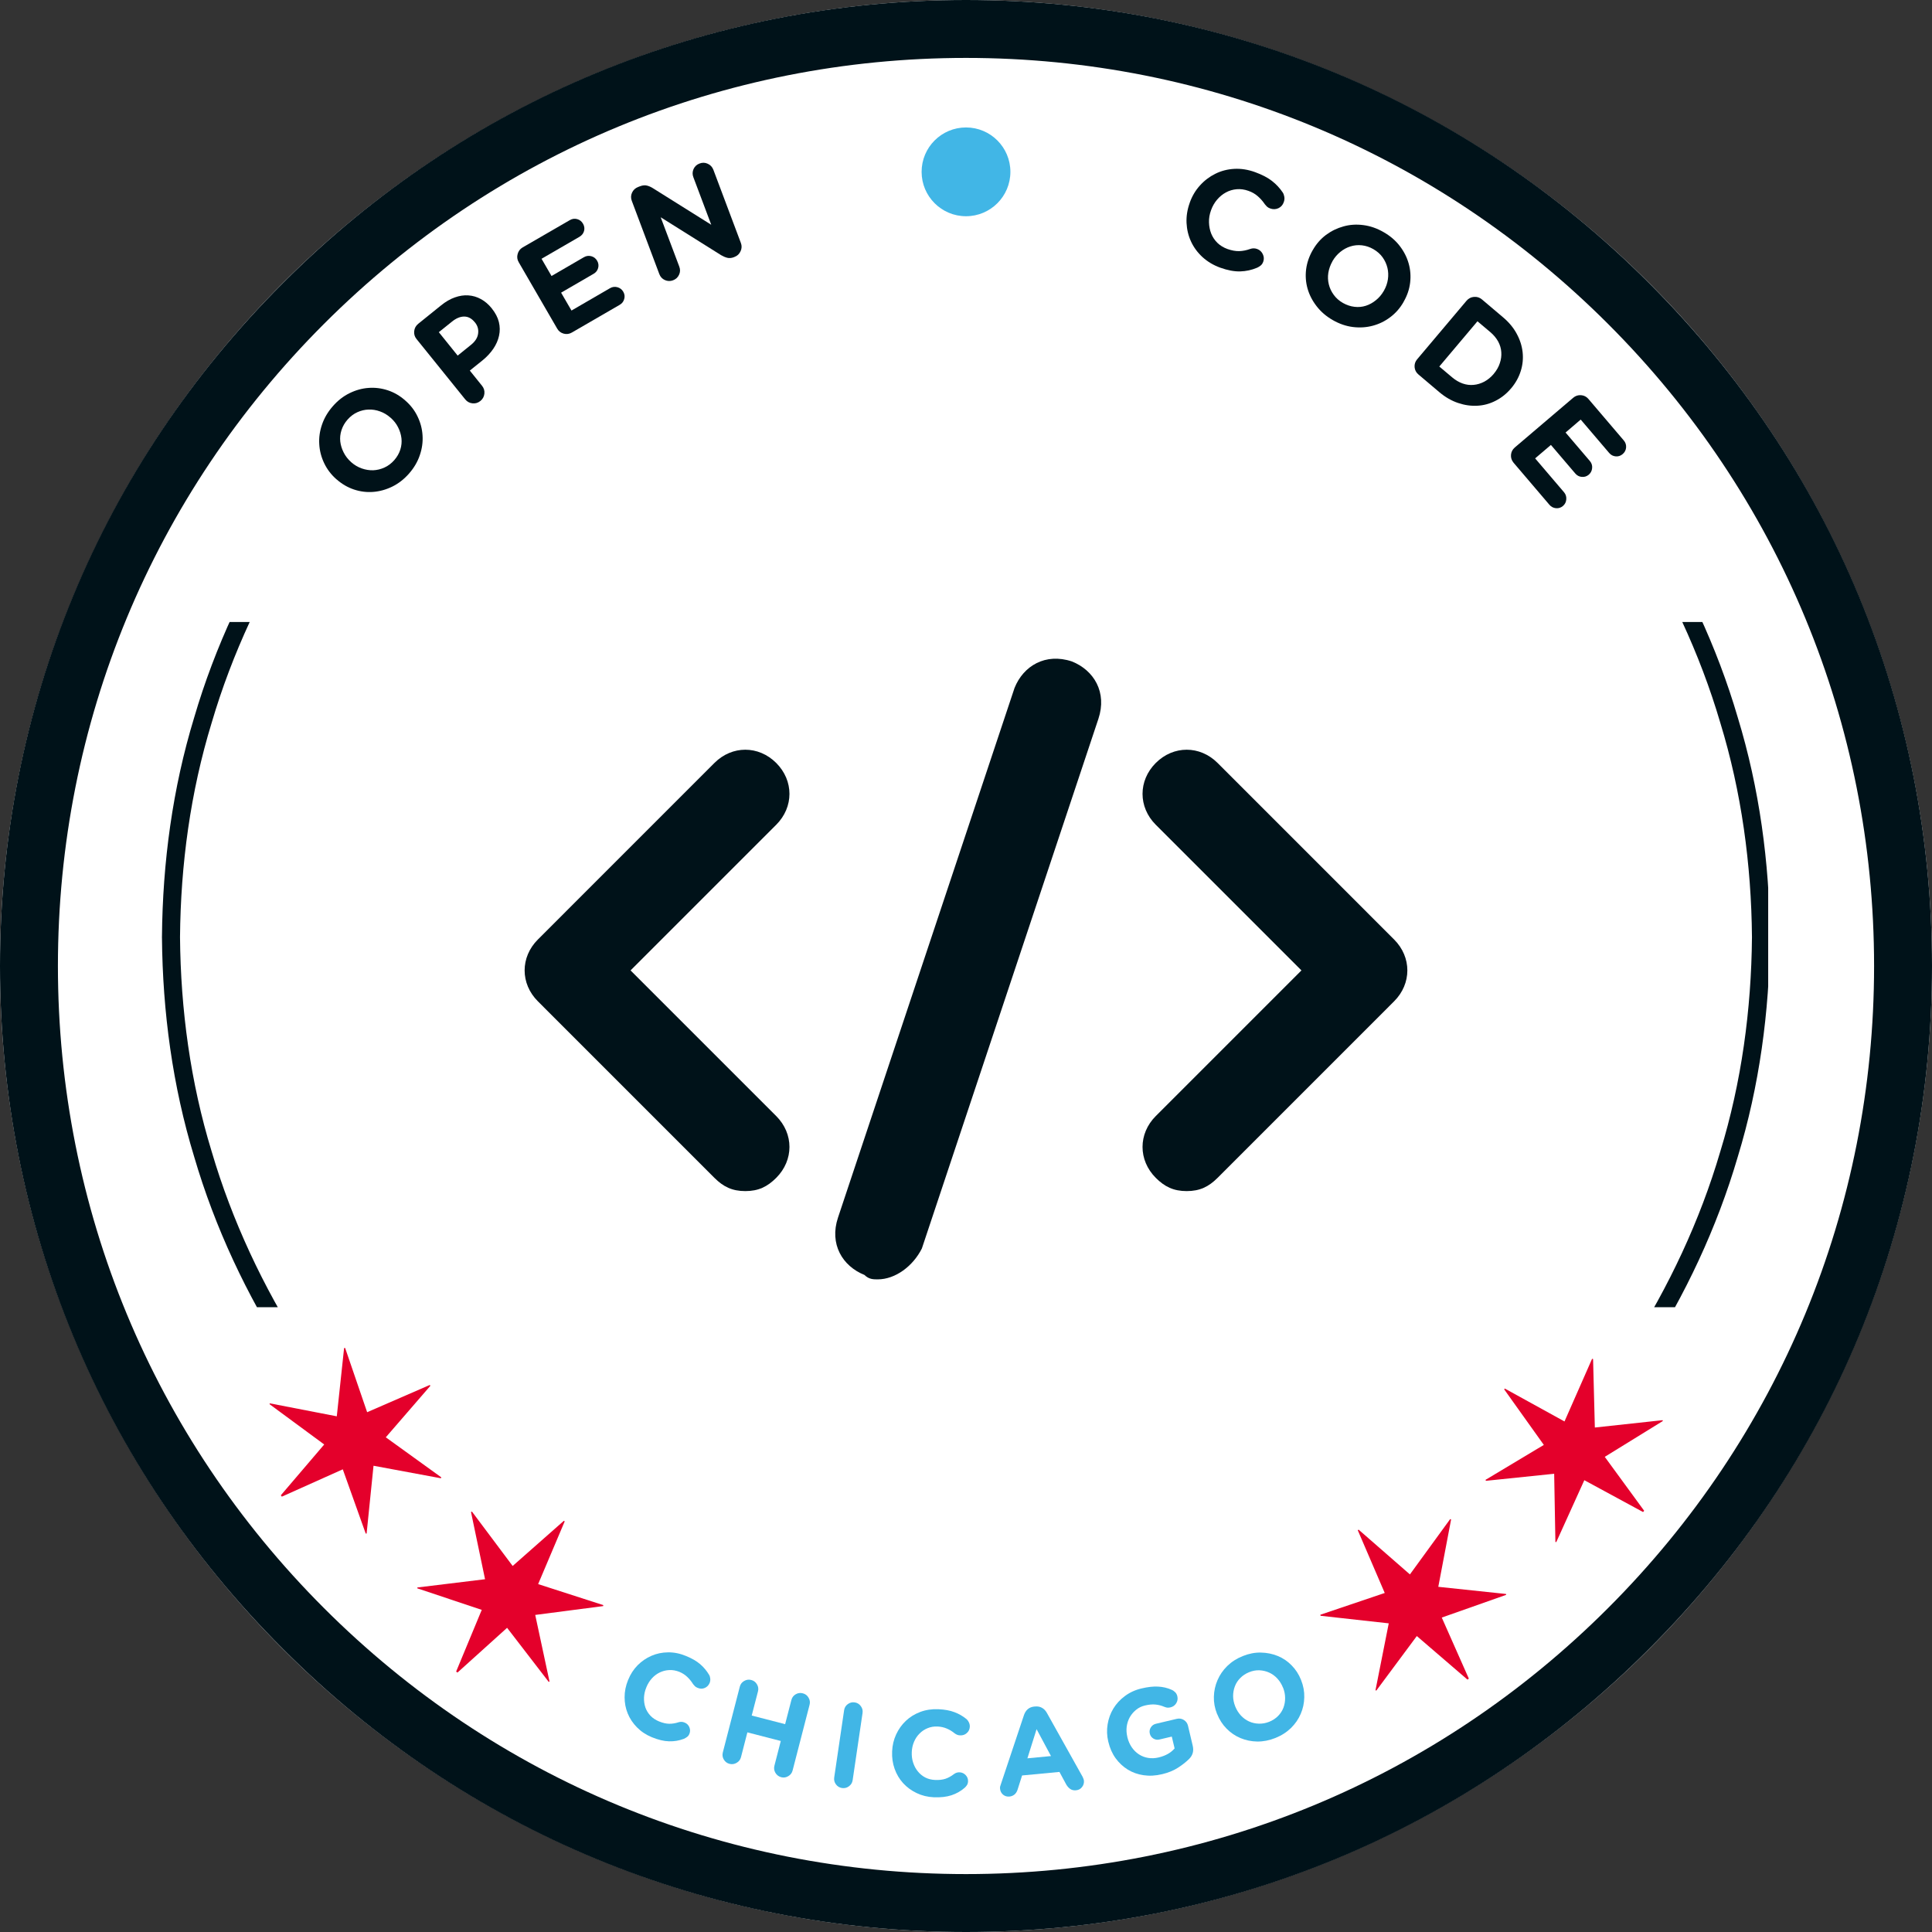 <svg xmlns="http://www.w3.org/2000/svg" xmlns:xlink="http://www.w3.org/1999/xlink" width="500" zoomAndPan="magnify" viewBox="0 0 375 375" height="500" preserveAspectRatio="xMidYMid meet" version="1.0"><rect x="0" y="0" width="375" height="375" fill="#333333" stroke="none"/><defs><g/><clipPath id="face759d94"><path d="M 187.5 0 C 83.945 0 0 83.945 0 187.5 C 0 291.055 83.945 375 187.5 375 C 291.055 375 375 291.055 375 187.5 C 375 83.945 291.055 0 187.5 0 Z M 187.5 0 " clip-rule="nonzero"/></clipPath><clipPath id="1d9dc3d4ff"><path d="M 187.5 375 C 137.441 375 90.305 355.516 54.93 320.07 C 19.484 284.695 0 237.559 0 187.5 C 0 137.441 19.484 90.305 54.93 54.93 C 90.305 19.484 137.441 0 187.5 0 C 237.559 0 284.695 19.484 320.07 54.93 C 355.516 90.379 375 137.441 375 187.5 C 375 237.559 355.516 284.695 320.07 320.07 C 284.695 355.516 237.559 375 187.5 375 Z M 187.5 11.242 C 140.438 11.242 96.148 29.602 62.875 62.875 C 29.602 96.148 11.242 140.438 11.242 187.5 C 11.242 234.562 29.602 278.852 62.875 312.125 C 96.148 345.398 140.438 363.758 187.5 363.758 C 234.562 363.758 278.852 345.398 312.125 312.125 C 345.398 278.852 363.758 234.562 363.758 187.5 C 363.758 140.438 345.398 96.148 312.125 62.875 C 278.852 29.602 234.562 11.242 187.5 11.242 Z M 187.5 11.242 " clip-rule="nonzero"/></clipPath><clipPath id="a8202255b5"><path d="M 178.883 24.738 L 196.117 24.738 L 196.117 41.969 L 178.883 41.969 Z M 178.883 24.738 " clip-rule="nonzero"/></clipPath><clipPath id="d59bc34277"><path d="M 187.5 24.738 C 182.742 24.738 178.883 28.598 178.883 33.355 C 178.883 38.113 182.742 41.969 187.5 41.969 C 192.258 41.969 196.117 38.113 196.117 33.355 C 196.117 28.598 192.258 24.738 187.5 24.738 Z M 187.5 24.738 " clip-rule="nonzero"/></clipPath><clipPath id="477522f9db"><path d="M 31.434 120.734 L 343.203 120.734 L 343.203 253.727 L 31.434 253.727 Z M 31.434 120.734 " clip-rule="nonzero"/></clipPath><clipPath id="4b16236420"><path d="M 221 145 L 273.934 145 L 273.934 232 L 221 232 Z M 221 145 " clip-rule="nonzero"/></clipPath><clipPath id="ad0e5d3dbc"><path d="M 162 127 L 214 127 L 214 248.766 L 162 248.766 Z M 162 127 " clip-rule="nonzero"/></clipPath><clipPath id="f11011d16a"><path d="M 52 261 L 86 261 L 86 298 L 52 298 Z M 52 261 " clip-rule="nonzero"/></clipPath><clipPath id="692d45ba69"><path d="M 74.07 256.246 L 92.93 281.617 L 64.062 303.082 L 45.199 277.711 Z M 74.07 256.246 " clip-rule="nonzero"/></clipPath><clipPath id="4a3e412e4f"><path d="M 74.07 256.246 L 92.93 281.617 L 64.062 303.082 L 45.199 277.711 Z M 74.07 256.246 " clip-rule="nonzero"/></clipPath><clipPath id="390e1c2716"><path d="M 81 293 L 118 293 L 118 327 L 81 327 Z M 81 293 " clip-rule="nonzero"/></clipPath><clipPath id="13a75de305"><path d="M 96.684 286.094 L 122.438 304.426 L 101.578 333.734 L 75.82 315.402 Z M 96.684 286.094 " clip-rule="nonzero"/></clipPath><clipPath id="07a6c231a9"><path d="M 96.684 286.094 L 122.438 304.426 L 101.578 333.734 L 75.82 315.402 Z M 96.684 286.094 " clip-rule="nonzero"/></clipPath><clipPath id="a542b90ac2"><path d="M 256 294 L 293 294 L 293 329 L 256 329 Z M 256 294 " clip-rule="nonzero"/></clipPath><clipPath id="0362079418"><path d="M 250.926 306.316 L 276.371 287.559 L 297.719 316.512 L 272.277 335.273 Z M 250.926 306.316 " clip-rule="nonzero"/></clipPath><clipPath id="54e6602cf5"><path d="M 250.926 306.316 L 276.371 287.559 L 297.719 316.512 L 272.277 335.273 Z M 250.926 306.316 " clip-rule="nonzero"/></clipPath><clipPath id="d4b6ae3036"><path d="M 288 263 L 323 263 L 323 300 L 288 300 Z M 288 263 " clip-rule="nonzero"/></clipPath><clipPath id="adf7b2f793"><path d="M 281.602 281.434 L 302.488 257.699 L 329.492 281.469 L 308.605 305.199 Z M 281.602 281.434 " clip-rule="nonzero"/></clipPath><clipPath id="3de95875b3"><path d="M 281.602 281.434 L 302.488 257.699 L 329.492 281.469 L 308.605 305.199 Z M 281.602 281.434 " clip-rule="nonzero"/></clipPath></defs><g clip-path="url(#face759d94)"><rect x="-37.5" width="450" fill="#ffffff" y="-37.5" height="450" fill-opacity="1"/></g><g clip-path="url(#1d9dc3d4ff)"><rect x="-37.5" width="450" fill="#001219" y="-37.5" height="450" fill-opacity="1"/></g><g fill="#001219" fill-opacity="1"><g transform="translate(71.5, 100.387)"><g><path d="M -6.906 -21.531 C -5.938 -22.645 -4.848 -23.492 -3.641 -24.078 C -2.43 -24.672 -1.203 -25.008 0.047 -25.094 C 1.305 -25.188 2.551 -25.031 3.781 -24.625 C 5.008 -24.219 6.133 -23.562 7.156 -22.656 L 7.188 -22.625 C 8.219 -21.727 9.008 -20.691 9.562 -19.516 C 10.125 -18.348 10.441 -17.129 10.516 -15.859 C 10.598 -14.586 10.422 -13.312 9.984 -12.031 C 9.555 -10.758 8.859 -9.57 7.891 -8.469 C 6.922 -7.363 5.828 -6.516 4.609 -5.922 C 3.398 -5.336 2.164 -5 0.906 -4.906 C -0.344 -4.812 -1.578 -4.969 -2.797 -5.375 C -4.016 -5.781 -5.141 -6.438 -6.172 -7.344 L -6.219 -7.375 C -7.238 -8.281 -8.023 -9.316 -8.578 -10.484 C -9.141 -11.66 -9.457 -12.883 -9.531 -14.156 C -9.613 -15.426 -9.438 -16.695 -9 -17.969 C -8.57 -19.238 -7.875 -20.426 -6.906 -21.531 Z M 5.016 -11.062 C 5.578 -11.707 5.973 -12.395 6.203 -13.125 C 6.43 -13.852 6.504 -14.582 6.422 -15.312 C 6.336 -16.051 6.117 -16.766 5.766 -17.453 C 5.422 -18.141 4.941 -18.754 4.328 -19.297 L 4.281 -19.328 C 3.676 -19.867 3.004 -20.27 2.266 -20.531 C 1.523 -20.801 0.781 -20.922 0.031 -20.891 C -0.719 -20.867 -1.441 -20.695 -2.141 -20.375 C -2.836 -20.062 -3.469 -19.586 -4.031 -18.953 C -4.582 -18.328 -4.977 -17.641 -5.219 -16.891 C -5.457 -16.148 -5.535 -15.414 -5.453 -14.688 C -5.367 -13.957 -5.148 -13.25 -4.797 -12.562 C -4.453 -11.875 -3.973 -11.254 -3.359 -10.703 L -3.328 -10.672 C -2.711 -10.129 -2.035 -9.727 -1.297 -9.469 C -0.555 -9.207 0.188 -9.086 0.938 -9.109 C 1.688 -9.141 2.414 -9.316 3.125 -9.641 C 3.832 -9.961 4.461 -10.438 5.016 -11.062 Z M 5.016 -11.062 "/></g></g></g><g fill="#001219" fill-opacity="1"><g transform="translate(89.738, 80.46)"><g><path d="M -8.891 -14.656 C -9.254 -15.102 -9.406 -15.613 -9.344 -16.188 C -9.281 -16.758 -9.02 -17.234 -8.562 -17.609 L -4.125 -21.188 C -3.238 -21.906 -2.348 -22.422 -1.453 -22.734 C -0.555 -23.055 0.316 -23.188 1.172 -23.125 C 2.023 -23.07 2.836 -22.832 3.609 -22.406 C 4.379 -21.988 5.07 -21.398 5.688 -20.641 L 5.719 -20.594 C 6.414 -19.727 6.875 -18.848 7.094 -17.953 C 7.312 -17.055 7.32 -16.172 7.125 -15.297 C 6.938 -14.422 6.566 -13.578 6.016 -12.766 C 5.461 -11.953 4.77 -11.207 3.938 -10.531 L 1.453 -8.531 L 3.828 -5.578 C 4.191 -5.129 4.344 -4.617 4.281 -4.047 C 4.219 -3.473 3.961 -3.004 3.516 -2.641 C 3.055 -2.266 2.539 -2.109 1.969 -2.172 C 1.395 -2.234 0.926 -2.488 0.562 -2.938 Z M -0.906 -11.438 L 1.688 -13.531 C 2.5 -14.188 2.957 -14.91 3.062 -15.703 C 3.176 -16.504 2.977 -17.223 2.469 -17.859 L 2.422 -17.906 C 1.828 -18.645 1.141 -19.016 0.359 -19.016 C -0.422 -19.016 -1.219 -18.68 -2.031 -18.016 L -4.562 -15.984 Z M -0.906 -11.438 "/></g></g></g><g fill="#001219" fill-opacity="1"><g transform="translate(107.207, 66.745)"><g><path d="M 0.938 -2.969 L -6.531 -15.859 C -6.82 -16.359 -6.891 -16.883 -6.734 -17.438 C -6.586 -18 -6.266 -18.426 -5.766 -18.719 L 3.391 -24.016 C 3.848 -24.285 4.32 -24.352 4.812 -24.219 C 5.312 -24.082 5.691 -23.785 5.953 -23.328 C 6.223 -22.867 6.289 -22.395 6.156 -21.906 C 6.02 -21.426 5.723 -21.051 5.266 -20.781 L -2.094 -16.516 L -0.156 -13.172 L 6.141 -16.828 C 6.598 -17.086 7.07 -17.148 7.562 -17.016 C 8.062 -16.879 8.441 -16.582 8.703 -16.125 C 8.961 -15.676 9.023 -15.207 8.891 -14.719 C 8.754 -14.227 8.457 -13.852 8 -13.594 L 1.703 -9.938 L 3.719 -6.469 L 11.203 -10.812 C 11.648 -11.07 12.125 -11.133 12.625 -11 C 13.125 -10.863 13.504 -10.57 13.766 -10.125 C 14.035 -9.664 14.098 -9.191 13.953 -8.703 C 13.816 -8.211 13.523 -7.836 13.078 -7.578 L 3.797 -2.203 C 3.297 -1.91 2.766 -1.836 2.203 -1.984 C 1.641 -2.141 1.219 -2.469 0.938 -2.969 Z M 0.938 -2.969 "/></g></g></g><g fill="#001219" fill-opacity="1"><g transform="translate(126.491, 55.798)"><g><path d="M 1.484 -2.594 L -3.859 -16.812 C -4.066 -17.352 -4.051 -17.883 -3.812 -18.406 C -3.57 -18.926 -3.18 -19.289 -2.641 -19.5 L -2.234 -19.656 C -1.754 -19.832 -1.32 -19.875 -0.938 -19.781 C -0.551 -19.688 -0.164 -19.52 0.219 -19.281 L 11.562 -12.172 L 8.094 -21.391 C 7.883 -21.93 7.895 -22.461 8.125 -22.984 C 8.363 -23.504 8.754 -23.863 9.297 -24.062 C 9.836 -24.27 10.363 -24.254 10.875 -24.016 C 11.395 -23.785 11.758 -23.398 11.969 -22.859 L 17.312 -8.641 C 17.52 -8.098 17.5 -7.562 17.25 -7.031 C 17.008 -6.5 16.625 -6.133 16.094 -5.938 L 15.953 -5.875 C 15.473 -5.695 15.039 -5.66 14.656 -5.766 C 14.27 -5.867 13.879 -6.035 13.484 -6.266 L 1.75 -13.625 L 5.359 -4.047 C 5.566 -3.504 5.551 -2.977 5.312 -2.469 C 5.082 -1.957 4.691 -1.598 4.141 -1.391 C 3.598 -1.191 3.07 -1.207 2.562 -1.438 C 2.051 -1.664 1.691 -2.051 1.484 -2.594 Z M 1.484 -2.594 "/></g></g></g><g fill="#001219" fill-opacity="1"><g transform="translate(150.799, 47.42)"><g/></g></g><g fill="#001219" fill-opacity="1"><g transform="translate(163.298, 44.737)"><g/></g></g><g fill="#001219" fill-opacity="1"><g transform="translate(175.985, 43.172)"><g/></g></g><g fill="#001219" fill-opacity="1"><g transform="translate(188.761, 42.738)"><g/></g></g><g fill="#001219" fill-opacity="1"><g transform="translate(201.525, 43.44)"><g/></g></g><g fill="#001219" fill-opacity="1"><g transform="translate(214.177, 45.27)"><g/></g></g><g fill="#001219" fill-opacity="1"><g transform="translate(226.353, 47.837)"><g><path d="M 17.266 -14.422 C 18.617 -13.93 19.707 -13.363 20.531 -12.719 C 21.363 -12.07 22.066 -11.316 22.641 -10.453 C 22.785 -10.223 22.883 -9.941 22.938 -9.609 C 22.988 -9.285 22.953 -8.953 22.828 -8.609 C 22.641 -8.055 22.289 -7.66 21.781 -7.422 C 21.27 -7.191 20.738 -7.176 20.188 -7.375 C 19.926 -7.469 19.711 -7.594 19.547 -7.75 C 19.391 -7.914 19.258 -8.062 19.156 -8.188 C 18.75 -8.789 18.289 -9.312 17.781 -9.75 C 17.281 -10.195 16.672 -10.547 15.953 -10.797 C 15.203 -11.066 14.445 -11.172 13.688 -11.109 C 12.938 -11.047 12.238 -10.836 11.594 -10.484 C 10.957 -10.141 10.391 -9.676 9.891 -9.094 C 9.391 -8.508 9 -7.832 8.719 -7.062 L 8.703 -7.016 C 8.422 -6.242 8.289 -5.469 8.312 -4.688 C 8.332 -3.914 8.473 -3.191 8.734 -2.516 C 9.004 -1.836 9.406 -1.234 9.938 -0.703 C 10.477 -0.18 11.133 0.219 11.906 0.5 C 12.738 0.789 13.5 0.926 14.188 0.906 C 14.883 0.883 15.594 0.742 16.312 0.484 C 16.758 0.328 17.203 0.328 17.641 0.484 C 18.141 0.66 18.508 0.992 18.75 1.484 C 18.988 1.973 19.02 2.461 18.844 2.953 C 18.727 3.273 18.566 3.52 18.359 3.688 C 18.148 3.863 17.914 4.008 17.656 4.125 C 16.613 4.57 15.516 4.812 14.359 4.844 C 13.211 4.875 11.914 4.629 10.469 4.109 C 9.156 3.629 8.016 2.945 7.047 2.062 C 6.086 1.176 5.348 0.172 4.828 -0.953 C 4.305 -2.078 4.016 -3.285 3.953 -4.578 C 3.898 -5.867 4.102 -7.156 4.562 -8.438 L 4.578 -8.5 C 5.035 -9.781 5.695 -10.895 6.562 -11.844 C 7.426 -12.801 8.422 -13.555 9.547 -14.109 C 10.672 -14.672 11.895 -14.988 13.219 -15.062 C 14.539 -15.133 15.891 -14.922 17.266 -14.422 Z M 17.266 -14.422 "/></g></g></g><g fill="#001219" fill-opacity="1"><g transform="translate(248.812, 56.098)"><g><path d="M 19.734 -11.047 C 21.016 -10.316 22.062 -9.422 22.875 -8.359 C 23.688 -7.305 24.266 -6.172 24.609 -4.953 C 24.953 -3.742 25.047 -2.492 24.891 -1.203 C 24.734 0.078 24.312 1.305 23.625 2.484 L 23.609 2.531 C 22.93 3.719 22.07 4.695 21.031 5.469 C 20 6.25 18.867 6.801 17.641 7.125 C 16.41 7.457 15.125 7.539 13.781 7.375 C 12.445 7.207 11.145 6.758 9.875 6.031 C 8.602 5.301 7.555 4.398 6.734 3.328 C 5.91 2.266 5.328 1.129 4.984 -0.078 C 4.641 -1.285 4.547 -2.531 4.703 -3.812 C 4.867 -5.094 5.289 -6.328 5.969 -7.516 L 6 -7.562 C 6.676 -8.75 7.531 -9.727 8.562 -10.5 C 9.602 -11.27 10.738 -11.82 11.969 -12.156 C 13.195 -12.5 14.477 -12.582 15.812 -12.406 C 17.145 -12.238 18.453 -11.785 19.734 -11.047 Z M 11.844 2.703 C 12.582 3.117 13.332 3.367 14.094 3.453 C 14.852 3.547 15.586 3.477 16.297 3.25 C 17.004 3.02 17.656 2.66 18.25 2.172 C 18.852 1.691 19.359 1.098 19.766 0.391 L 19.797 0.344 C 20.203 -0.363 20.461 -1.102 20.578 -1.875 C 20.691 -2.645 20.66 -3.395 20.484 -4.125 C 20.305 -4.852 19.992 -5.531 19.547 -6.156 C 19.098 -6.781 18.504 -7.305 17.766 -7.734 C 17.047 -8.148 16.297 -8.398 15.516 -8.484 C 14.742 -8.566 14.004 -8.492 13.297 -8.266 C 12.598 -8.047 11.945 -7.691 11.344 -7.203 C 10.75 -6.723 10.242 -6.129 9.828 -5.422 L 9.812 -5.375 C 9.406 -4.656 9.141 -3.91 9.016 -3.141 C 8.898 -2.379 8.93 -1.633 9.109 -0.906 C 9.285 -0.176 9.602 0.5 10.062 1.125 C 10.52 1.758 11.113 2.285 11.844 2.703 Z M 11.844 2.703 "/></g></g></g><g fill="#001219" fill-opacity="1"><g transform="translate(271.962, 69.86)"><g><path d="M 12.703 -11.5 C 13.078 -11.938 13.551 -12.18 14.125 -12.234 C 14.707 -12.285 15.223 -12.125 15.672 -11.75 L 19.75 -8.297 C 20.906 -7.328 21.797 -6.258 22.422 -5.094 C 23.055 -3.938 23.441 -2.738 23.578 -1.5 C 23.711 -0.258 23.594 0.953 23.219 2.141 C 22.852 3.336 22.238 4.453 21.375 5.484 L 21.344 5.516 C 20.477 6.547 19.477 7.348 18.344 7.922 C 17.219 8.504 16.035 8.828 14.797 8.891 C 13.566 8.961 12.32 8.785 11.062 8.359 C 9.801 7.941 8.594 7.25 7.438 6.281 L 3.359 2.828 C 2.91 2.453 2.66 1.977 2.609 1.406 C 2.566 0.832 2.727 0.328 3.094 -0.109 Z M 9.891 3.375 C 10.547 3.926 11.227 4.328 11.938 4.578 C 12.656 4.828 13.367 4.914 14.078 4.844 C 14.785 4.781 15.473 4.57 16.141 4.219 C 16.805 3.863 17.41 3.367 17.953 2.734 L 17.984 2.688 C 18.535 2.031 18.926 1.344 19.156 0.625 C 19.395 -0.082 19.488 -0.789 19.438 -1.5 C 19.395 -2.219 19.191 -2.91 18.828 -3.578 C 18.461 -4.242 17.953 -4.852 17.297 -5.406 L 14.812 -7.5 L 7.406 1.281 Z M 9.891 3.375 "/></g></g></g><g fill="#001219" fill-opacity="1"><g transform="translate(290.938, 86.47)"><g><path d="M 3.078 0.391 L 14.422 -9.266 C 14.859 -9.641 15.363 -9.805 15.938 -9.766 C 16.52 -9.723 17 -9.477 17.375 -9.031 L 24.234 -0.984 C 24.578 -0.578 24.727 -0.117 24.688 0.391 C 24.645 0.898 24.422 1.328 24.016 1.672 C 23.609 2.016 23.156 2.16 22.656 2.109 C 22.156 2.066 21.734 1.844 21.391 1.438 L 15.875 -5.031 L 12.938 -2.516 L 17.656 3.016 C 18 3.422 18.145 3.879 18.094 4.391 C 18.051 4.898 17.832 5.328 17.438 5.672 C 17.031 6.004 16.578 6.145 16.078 6.094 C 15.578 6.051 15.156 5.828 14.812 5.422 L 10.094 -0.109 L 7.031 2.5 L 12.641 9.078 C 12.973 9.473 13.117 9.926 13.078 10.438 C 13.047 10.957 12.832 11.391 12.438 11.734 C 12.031 12.078 11.57 12.223 11.062 12.172 C 10.551 12.117 10.129 11.895 9.797 11.5 L 2.844 3.344 C 2.469 2.895 2.301 2.383 2.344 1.812 C 2.395 1.238 2.641 0.766 3.078 0.391 Z M 3.078 0.391 "/></g></g></g><g clip-path="url(#a8202255b5)"><g clip-path="url(#d59bc34277)"><path fill="#41b6e6" d="M 178.883 24.738 L 196.117 24.738 L 196.117 41.969 L 178.883 41.969 Z M 178.883 24.738 " fill-opacity="1" fill-rule="nonzero"/></g></g><g clip-path="url(#477522f9db)"><path fill="#001219" d="M 333.906 223.512 C 329.949 236.984 323.906 249.762 316.41 261.535 C 310.219 271.113 303.184 280.117 295.273 288.309 C 294.25 289.426 293.109 290.426 292.023 291.484 C 290.918 292.52 289.844 293.594 288.719 294.602 L 283.574 299.078 L 281.797 300.488 L 278.246 303.328 C 277.043 304.246 275.801 305.117 274.582 306.016 C 272.176 307.859 269.613 309.48 267.105 311.188 C 266.742 311.43 266.363 311.684 265.969 311.949 C 265.559 312.195 265.133 312.453 264.691 312.719 C 263.805 313.246 262.852 313.816 261.84 314.422 C 259.836 315.684 257.465 316.867 254.906 318.227 C 254.262 318.559 253.617 318.922 252.934 319.246 C 252.25 319.566 251.555 319.891 250.84 320.219 C 249.418 320.879 247.945 321.559 246.422 322.262 C 243.305 323.48 240.055 324.945 236.508 326.082 C 222.504 331.156 205.031 334.297 187.496 334.367 C 169.965 334.297 152.488 331.156 138.488 326.082 C 134.941 324.945 131.691 323.48 128.57 322.262 C 127.051 321.559 125.578 320.879 124.156 320.219 C 123.441 319.891 122.746 319.566 122.059 319.25 C 121.379 318.922 120.734 318.559 120.09 318.227 C 117.531 316.867 115.16 315.684 113.156 314.426 C 112.145 313.816 111.191 313.246 110.305 312.719 C 109.863 312.453 109.438 312.199 109.027 311.949 C 108.633 311.688 108.254 311.43 107.891 311.188 C 98.367 304.945 89.414 297.855 81.281 289.887 C 72.699 281.316 65.199 271.719 58.586 261.535 C 51.086 249.766 45.047 236.984 41.086 223.512 C 36.969 210.082 35.062 195.992 34.941 181.898 C 35.062 167.805 36.969 153.715 41.086 140.285 C 45.047 126.812 51.086 114.031 58.586 102.262 C 64.773 92.68 71.812 83.676 79.723 75.488 C 80.746 74.371 81.887 73.367 82.973 72.312 C 84.078 71.273 85.148 70.203 86.277 69.191 L 89.707 66.211 L 91.418 64.719 L 93.199 63.305 L 96.75 60.469 C 97.953 59.551 99.191 58.68 100.41 57.777 C 102.82 55.938 105.383 54.316 107.891 52.609 C 108.25 52.367 108.633 52.113 109.027 51.844 C 109.438 51.598 109.859 51.344 110.305 51.078 C 111.188 50.547 112.141 49.977 113.156 49.375 C 115.16 48.113 117.531 46.93 120.09 45.566 C 120.734 45.234 121.379 44.875 122.059 44.547 C 122.746 44.23 123.441 43.906 124.152 43.574 C 125.578 42.918 127.051 42.238 128.57 41.535 C 131.691 40.316 134.941 38.852 138.488 37.715 C 152.488 32.641 169.961 29.5 187.496 29.426 C 205.031 29.5 222.504 32.641 236.504 37.715 C 240.055 38.852 243.305 40.316 246.422 41.535 C 247.945 42.238 249.418 42.918 250.84 43.574 C 251.551 43.906 252.25 44.23 252.934 44.547 C 253.613 44.871 254.258 45.234 254.902 45.566 C 257.461 46.926 259.836 48.113 261.836 49.371 C 262.852 49.977 263.805 50.547 264.688 51.078 C 265.133 51.344 265.559 51.598 265.965 51.844 C 266.363 52.109 266.742 52.367 267.102 52.609 C 276.629 58.852 285.578 65.941 293.715 73.906 C 302.293 82.477 309.793 92.078 316.41 102.258 C 323.906 114.031 329.949 126.812 333.906 140.285 C 338.027 153.715 339.934 167.805 340.055 181.898 C 339.934 195.992 338.027 210.082 333.906 223.512 Z M 343.562 181.793 L 343.559 181.781 C 343.43 167.391 341.496 152.992 337.301 139.266 C 333.27 125.492 327.094 112.422 319.398 100.414 L 315.695 94.852 C 315.695 94.852 314.625 93.355 313.023 91.113 C 311.477 88.82 309.113 86 306.855 83.098 C 304.422 80.344 302.09 77.496 300.129 75.559 C 298.223 73.566 296.949 72.242 296.949 72.242 C 296.949 72.242 296.629 71.914 296.051 71.355 C 295.473 70.801 294.648 70 293.656 69.043 C 291.723 67.074 288.918 64.703 286.164 62.266 C 284.75 61.094 283.297 59.969 281.957 58.891 C 281.281 58.352 280.629 57.836 280.012 57.344 C 279.371 56.883 278.766 56.445 278.207 56.043 C 275.973 54.43 274.48 53.355 274.48 53.355 C 274.48 53.355 274.156 53.09 273.633 52.75 C 273.113 52.402 272.418 51.938 271.727 51.473 C 270.34 50.547 268.953 49.617 268.953 49.617 C 268.582 49.367 268.195 49.105 267.793 48.832 C 267.375 48.578 266.941 48.316 266.488 48.043 C 265.582 47.5 264.609 46.914 263.574 46.293 C 261.523 45.004 259.102 43.785 256.484 42.391 C 255.824 42.047 255.164 41.676 254.469 41.344 C 253.766 41.016 253.055 40.684 252.328 40.344 C 250.871 39.668 249.363 38.973 247.805 38.25 C 244.617 36.996 241.289 35.5 237.66 34.332 C 223.332 29.129 205.438 25.902 187.496 25.832 C 169.555 25.902 151.664 29.129 137.336 34.332 C 133.707 35.5 130.379 36.996 127.188 38.25 C 125.629 38.973 124.125 39.668 122.668 40.344 C 121.941 40.684 121.227 41.016 120.527 41.344 C 119.828 41.676 119.168 42.047 118.512 42.391 C 115.891 43.785 113.469 45.004 111.422 46.293 C 110.383 46.914 109.41 47.5 108.504 48.043 C 108.055 48.316 107.617 48.582 107.203 48.832 C 106.797 49.109 106.41 49.367 106.039 49.617 C 106.039 49.617 104.652 50.547 103.266 51.473 C 102.574 51.938 101.883 52.402 101.363 52.75 C 100.836 53.09 100.512 53.355 100.512 53.355 C 100.512 53.355 99.023 54.43 96.789 56.043 C 96.227 56.445 95.621 56.883 94.984 57.344 C 94.363 57.836 93.715 58.352 93.039 58.891 C 91.695 59.969 90.242 61.094 88.832 62.266 C 86.078 64.703 83.273 67.074 81.34 69.043 C 80.348 70 79.523 70.801 78.945 71.355 C 78.363 71.914 78.043 72.242 78.043 72.242 C 78.043 72.242 76.773 73.566 74.867 75.559 C 72.906 77.496 70.57 80.344 68.141 83.098 C 65.883 86 63.516 88.824 61.973 91.113 C 60.367 93.355 59.297 94.852 59.297 94.852 L 55.598 100.414 C 47.898 112.422 41.723 125.492 37.691 139.266 C 33.5 152.996 31.562 167.395 31.438 181.781 L 31.434 181.793 L 31.434 182 L 31.438 182.016 C 31.562 196.402 33.5 210.805 37.691 224.531 C 41.723 238.305 47.898 251.375 55.598 263.383 L 59.297 268.941 C 59.297 268.941 60.367 270.441 61.973 272.684 C 63.516 274.973 65.883 277.797 68.141 280.699 C 70.57 283.453 72.906 286.297 74.867 288.238 C 76.773 290.227 78.043 291.555 78.043 291.555 C 78.043 291.555 78.363 291.883 78.945 292.438 C 79.523 292.996 80.348 293.797 81.34 294.754 C 83.273 296.723 86.078 299.094 88.832 301.527 C 90.242 302.703 91.695 303.828 93.039 304.906 C 93.715 305.441 94.363 305.961 94.984 306.453 C 95.621 306.914 96.227 307.352 96.789 307.754 C 99.023 309.367 100.512 310.441 100.512 310.441 C 100.512 310.441 100.836 310.707 101.363 311.043 C 101.883 311.395 102.574 311.855 103.266 312.32 C 104.652 313.25 106.039 314.176 106.039 314.176 C 106.41 314.426 106.797 314.688 107.203 314.961 C 107.621 315.215 108.055 315.477 108.508 315.75 C 109.41 316.297 110.387 316.879 111.422 317.504 C 113.469 318.793 115.895 320.012 118.512 321.406 C 119.172 321.75 119.832 322.121 120.527 322.453 C 121.227 322.781 121.941 323.113 122.668 323.453 C 124.125 324.125 125.633 324.824 127.188 325.547 C 130.379 326.801 133.707 328.293 137.336 329.465 C 151.664 334.668 169.555 337.891 187.496 337.961 C 205.438 337.891 223.332 334.668 237.66 329.461 C 241.289 328.293 244.617 326.797 247.809 325.547 C 249.363 324.824 250.871 324.125 252.328 323.449 C 253.055 323.113 253.77 322.781 254.469 322.453 C 255.164 322.121 255.824 321.75 256.484 321.406 C 259.102 320.012 261.527 318.793 263.574 317.504 C 264.609 316.879 265.582 316.293 266.488 315.75 C 266.941 315.477 267.375 315.215 267.793 314.961 C 268.199 314.688 268.586 314.426 268.957 314.176 C 268.957 314.176 270.34 313.25 271.727 312.32 C 272.422 311.855 273.113 311.395 273.633 311.043 C 274.156 310.707 274.48 310.441 274.48 310.441 C 274.48 310.441 275.973 309.367 278.207 307.754 C 278.766 307.352 279.371 306.914 280.012 306.453 C 280.629 305.961 281.281 305.441 281.957 304.906 C 283.297 303.828 284.75 302.703 286.164 301.527 C 288.918 299.094 291.723 296.723 293.656 294.754 C 294.648 293.797 295.473 292.996 296.051 292.438 C 296.629 291.883 296.949 291.555 296.949 291.555 C 296.949 291.555 298.223 290.227 300.129 288.238 C 302.09 286.297 304.422 283.453 306.855 280.699 C 309.113 277.797 311.48 274.973 313.023 272.684 C 314.629 270.438 315.695 268.941 315.695 268.941 L 319.398 263.383 C 327.094 251.375 333.27 238.301 337.301 224.531 C 341.496 210.801 343.43 196.402 343.559 182.012 L 343.562 182 L 343.562 181.793 " fill-opacity="1" fill-rule="nonzero"/></g><path fill="#001219" d="M 144.664 231.191 C 142.094 231.191 140.383 230.332 138.668 228.621 L 104.402 194.352 C 100.973 190.926 100.973 185.785 104.402 182.359 L 138.668 148.09 C 142.094 144.664 147.234 144.664 150.664 148.09 C 154.09 151.52 154.09 156.66 150.664 160.086 L 122.391 188.355 L 150.664 216.625 C 154.09 220.055 154.09 225.191 150.664 228.621 C 148.949 230.332 147.234 231.191 144.664 231.191 Z M 144.664 231.191 " fill-opacity="1" fill-rule="nonzero"/><g clip-path="url(#4b16236420)"><path fill="#001219" d="M 230.336 231.191 C 227.766 231.191 226.051 230.332 224.336 228.621 C 220.91 225.191 220.91 220.055 224.336 216.625 L 252.609 188.355 L 224.336 160.086 C 220.91 156.66 220.91 151.52 224.336 148.09 C 227.766 144.664 232.906 144.664 236.332 148.09 L 270.598 182.359 C 274.023 185.785 274.023 190.926 270.598 194.352 L 236.332 228.621 C 234.617 230.332 232.906 231.191 230.336 231.191 Z M 230.336 231.191 " fill-opacity="1" fill-rule="nonzero"/></g><g clip-path="url(#ad0e5d3dbc)"><path fill="#001219" d="M 170.367 248.324 C 169.508 248.324 168.652 248.324 167.797 247.469 C 163.512 245.754 160.941 241.469 162.656 236.332 L 196.922 133.527 C 198.637 129.246 202.922 126.676 208.059 128.387 C 212.344 130.102 214.914 134.383 213.199 139.523 L 178.934 242.328 C 177.219 245.754 173.793 248.324 170.367 248.324 Z M 170.367 248.324 " fill-opacity="1" fill-rule="nonzero"/></g><g fill="#41b6e6" fill-opacity="1"><g transform="translate(117.626, 333.237)"><g><path d="M 15.531 -11.812 C 16.676 -11.344 17.594 -10.812 18.281 -10.219 C 18.969 -9.625 19.539 -8.941 20 -8.172 C 20.125 -7.973 20.203 -7.727 20.234 -7.438 C 20.266 -7.145 20.223 -6.852 20.109 -6.562 C 19.91 -6.102 19.586 -5.781 19.141 -5.594 C 18.703 -5.414 18.25 -5.426 17.781 -5.625 C 17.539 -5.719 17.359 -5.832 17.234 -5.969 C 17.109 -6.102 17 -6.227 16.906 -6.344 C 16.57 -6.883 16.191 -7.352 15.766 -7.75 C 15.348 -8.156 14.836 -8.484 14.234 -8.734 C 13.586 -8.992 12.938 -9.109 12.281 -9.078 C 11.633 -9.047 11.023 -8.895 10.453 -8.625 C 9.879 -8.352 9.367 -7.973 8.922 -7.484 C 8.473 -6.992 8.113 -6.422 7.844 -5.766 L 7.828 -5.719 C 7.555 -5.07 7.406 -4.41 7.375 -3.734 C 7.352 -3.066 7.441 -2.43 7.641 -1.828 C 7.848 -1.234 8.176 -0.695 8.625 -0.219 C 9.07 0.25 9.629 0.617 10.297 0.891 C 11.004 1.18 11.656 1.332 12.25 1.344 C 12.852 1.352 13.469 1.254 14.094 1.047 C 14.488 0.93 14.875 0.953 15.25 1.109 C 15.676 1.273 15.984 1.57 16.172 2 C 16.359 2.438 16.363 2.867 16.188 3.297 C 16.082 3.555 15.938 3.754 15.75 3.891 C 15.562 4.035 15.352 4.16 15.125 4.266 C 14.195 4.617 13.234 4.781 12.234 4.75 C 11.242 4.727 10.129 4.461 8.891 3.953 C 7.773 3.492 6.816 2.859 6.016 2.047 C 5.223 1.242 4.625 0.348 4.219 -0.641 C 3.812 -1.629 3.609 -2.688 3.609 -3.812 C 3.609 -4.938 3.832 -6.047 4.281 -7.141 L 4.297 -7.172 C 4.742 -8.273 5.359 -9.223 6.141 -10.016 C 6.93 -10.805 7.82 -11.414 8.812 -11.844 C 9.812 -12.281 10.883 -12.504 12.031 -12.516 C 13.188 -12.535 14.352 -12.301 15.531 -11.812 Z M 15.531 -11.812 "/></g></g></g><g fill="#41b6e6" fill-opacity="1"><g transform="translate(137.955, 341.268)"><g><path d="M 2.344 -1.125 L 5.641 -13.891 C 5.766 -14.367 6.039 -14.734 6.469 -14.984 C 6.906 -15.242 7.363 -15.312 7.844 -15.188 C 8.344 -15.062 8.719 -14.781 8.969 -14.344 C 9.227 -13.914 9.297 -13.461 9.172 -12.984 L 7.953 -8.281 L 14.438 -6.609 L 15.656 -11.312 C 15.781 -11.789 16.055 -12.156 16.484 -12.406 C 16.922 -12.664 17.383 -12.727 17.875 -12.594 C 18.363 -12.469 18.734 -12.188 18.984 -11.75 C 19.242 -11.32 19.312 -10.867 19.188 -10.391 L 15.891 2.375 C 15.766 2.863 15.484 3.234 15.047 3.484 C 14.617 3.742 14.16 3.812 13.672 3.688 C 13.18 3.551 12.805 3.266 12.547 2.828 C 12.297 2.398 12.234 1.941 12.359 1.453 L 13.594 -3.344 L 7.109 -5.016 L 5.875 -0.219 C 5.75 0.27 5.469 0.641 5.031 0.891 C 4.602 1.148 4.141 1.219 3.641 1.094 C 3.16 0.969 2.789 0.688 2.531 0.25 C 2.281 -0.176 2.219 -0.633 2.344 -1.125 Z M 2.344 -1.125 "/></g></g></g><g fill="#41b6e6" fill-opacity="1"><g transform="translate(159.531, 346.338)"><g><path d="M 4.312 -14.391 C 4.383 -14.879 4.617 -15.27 5.016 -15.562 C 5.422 -15.863 5.867 -15.977 6.359 -15.906 C 6.859 -15.832 7.254 -15.594 7.547 -15.188 C 7.848 -14.789 7.961 -14.348 7.891 -13.859 L 5.969 -0.812 C 5.895 -0.312 5.656 0.082 5.25 0.375 C 4.852 0.676 4.406 0.789 3.906 0.719 C 3.414 0.645 3.02 0.406 2.719 0 C 2.426 -0.395 2.316 -0.844 2.391 -1.344 Z M 4.312 -14.391 "/></g></g></g><g fill="#41b6e6" fill-opacity="1"><g transform="translate(171.552, 348.147)"><g><path d="M 10.578 -16.391 C 11.816 -16.336 12.863 -16.145 13.719 -15.812 C 14.582 -15.488 15.359 -15.039 16.047 -14.469 C 16.223 -14.32 16.375 -14.117 16.5 -13.859 C 16.633 -13.598 16.695 -13.312 16.688 -13 C 16.664 -12.5 16.473 -12.086 16.109 -11.766 C 15.754 -11.441 15.32 -11.289 14.812 -11.312 C 14.562 -11.32 14.348 -11.367 14.172 -11.453 C 14.004 -11.535 13.863 -11.617 13.75 -11.703 C 13.25 -12.109 12.734 -12.422 12.203 -12.641 C 11.672 -12.867 11.078 -13 10.422 -13.031 C 9.723 -13.062 9.078 -12.953 8.484 -12.703 C 7.891 -12.461 7.367 -12.113 6.922 -11.656 C 6.473 -11.207 6.117 -10.676 5.859 -10.062 C 5.598 -9.445 5.453 -8.789 5.422 -8.094 L 5.422 -8.047 C 5.391 -7.336 5.477 -6.66 5.688 -6.016 C 5.895 -5.379 6.195 -4.816 6.594 -4.328 C 6.988 -3.836 7.469 -3.441 8.031 -3.141 C 8.602 -2.848 9.25 -2.688 9.969 -2.656 C 10.738 -2.625 11.406 -2.703 11.969 -2.891 C 12.539 -3.086 13.086 -3.391 13.609 -3.797 C 13.941 -4.047 14.312 -4.16 14.719 -4.141 C 15.176 -4.117 15.566 -3.938 15.891 -3.594 C 16.211 -3.25 16.363 -2.848 16.344 -2.391 C 16.332 -2.109 16.266 -1.867 16.141 -1.672 C 16.016 -1.473 15.859 -1.289 15.672 -1.125 C 14.922 -0.477 14.07 0 13.125 0.312 C 12.176 0.625 11.035 0.754 9.703 0.703 C 8.504 0.648 7.395 0.379 6.375 -0.109 C 5.352 -0.598 4.477 -1.238 3.75 -2.031 C 3.031 -2.82 2.477 -3.75 2.094 -4.812 C 1.719 -5.875 1.555 -6.992 1.609 -8.172 L 1.609 -8.219 C 1.66 -9.395 1.922 -10.488 2.391 -11.5 C 2.859 -12.508 3.484 -13.383 4.266 -14.125 C 5.055 -14.875 5.988 -15.453 7.062 -15.859 C 8.145 -16.266 9.316 -16.441 10.578 -16.391 Z M 10.578 -16.391 "/></g></g></g><g fill="#41b6e6" fill-opacity="1"><g transform="translate(193.403, 348.805)"><g><path d="M 0.844 -2.422 L 5.359 -15.938 C 5.523 -16.406 5.77 -16.781 6.094 -17.062 C 6.426 -17.344 6.836 -17.508 7.328 -17.562 L 7.547 -17.578 C 8.047 -17.617 8.484 -17.531 8.859 -17.312 C 9.234 -17.102 9.539 -16.785 9.781 -16.359 L 16.734 -3.922 C 16.891 -3.578 16.973 -3.344 16.984 -3.219 C 17.035 -2.727 16.91 -2.297 16.609 -1.922 C 16.316 -1.555 15.93 -1.352 15.453 -1.312 C 15.023 -1.27 14.66 -1.348 14.359 -1.547 C 14.055 -1.754 13.797 -2.035 13.578 -2.391 L 12.234 -4.875 L 4.984 -4.188 L 4.094 -1.391 C 3.969 -1.016 3.77 -0.711 3.5 -0.484 C 3.227 -0.266 2.906 -0.133 2.531 -0.094 C 2.051 -0.051 1.633 -0.176 1.281 -0.469 C 0.938 -0.77 0.742 -1.16 0.703 -1.641 C 0.691 -1.766 0.695 -1.895 0.719 -2.031 C 0.75 -2.164 0.789 -2.297 0.844 -2.422 Z M 6.016 -7.516 L 10.594 -7.953 L 7.797 -13.172 Z M 6.016 -7.516 "/></g></g></g><g fill="#41b6e6" fill-opacity="1"><g transform="translate(215.819, 346.398)"><g><path d="M 5.75 -18.672 C 6.969 -18.961 8.035 -19.082 8.953 -19.031 C 9.879 -18.988 10.766 -18.781 11.609 -18.406 C 11.805 -18.332 12.016 -18.191 12.234 -17.984 C 12.461 -17.785 12.617 -17.508 12.703 -17.156 C 12.816 -16.664 12.742 -16.211 12.484 -15.797 C 12.223 -15.379 11.852 -15.113 11.375 -15 C 11.102 -14.938 10.875 -14.922 10.688 -14.953 C 10.5 -14.992 10.336 -15.039 10.203 -15.094 C 9.617 -15.344 9.035 -15.492 8.453 -15.547 C 7.879 -15.609 7.195 -15.547 6.406 -15.359 C 5.77 -15.211 5.203 -14.938 4.703 -14.531 C 4.211 -14.133 3.805 -13.66 3.484 -13.109 C 3.172 -12.555 2.969 -11.945 2.875 -11.281 C 2.789 -10.625 2.832 -9.945 3 -9.25 L 3 -9.219 C 3.176 -8.488 3.457 -7.836 3.844 -7.266 C 4.227 -6.703 4.695 -6.238 5.25 -5.875 C 5.801 -5.52 6.398 -5.289 7.047 -5.188 C 7.703 -5.082 8.379 -5.113 9.078 -5.281 C 10.422 -5.602 11.453 -6.188 12.172 -7.031 L 11.625 -9.328 L 9.25 -8.766 C 8.82 -8.66 8.426 -8.719 8.062 -8.938 C 7.695 -9.156 7.461 -9.477 7.359 -9.906 C 7.254 -10.332 7.316 -10.727 7.547 -11.094 C 7.773 -11.469 8.102 -11.707 8.531 -11.812 L 12.562 -12.766 C 13.062 -12.891 13.523 -12.82 13.953 -12.562 C 14.379 -12.301 14.648 -11.93 14.766 -11.453 L 15.688 -7.547 C 15.926 -6.547 15.695 -5.695 15 -5 C 14.426 -4.426 13.707 -3.859 12.844 -3.297 C 11.977 -2.734 10.945 -2.312 9.75 -2.031 C 8.488 -1.727 7.289 -1.66 6.156 -1.828 C 5.02 -1.992 3.992 -2.359 3.078 -2.922 C 2.172 -3.484 1.383 -4.219 0.719 -5.125 C 0.062 -6.039 -0.406 -7.098 -0.688 -8.297 L -0.703 -8.344 C -0.973 -9.488 -1.016 -10.613 -0.828 -11.719 C -0.648 -12.82 -0.281 -13.836 0.281 -14.766 C 0.852 -15.703 1.602 -16.516 2.531 -17.203 C 3.469 -17.898 4.539 -18.391 5.75 -18.672 Z M 5.75 -18.672 "/></g></g></g><g fill="#41b6e6" fill-opacity="1"><g transform="translate(238.143, 340.796)"><g><path d="M 3.094 -19.359 C 4.281 -19.836 5.453 -20.062 6.609 -20.031 C 7.766 -20.008 8.848 -19.789 9.859 -19.375 C 10.867 -18.969 11.766 -18.363 12.547 -17.562 C 13.336 -16.77 13.953 -15.82 14.391 -14.719 L 14.406 -14.672 C 14.844 -13.578 15.047 -12.469 15.016 -11.344 C 14.992 -10.219 14.766 -9.148 14.328 -8.141 C 13.898 -7.129 13.27 -6.211 12.438 -5.391 C 11.602 -4.578 10.594 -3.93 9.406 -3.453 C 8.227 -2.984 7.055 -2.754 5.891 -2.766 C 4.734 -2.785 3.645 -3.008 2.625 -3.438 C 1.613 -3.863 0.719 -4.473 -0.062 -5.266 C -0.844 -6.055 -1.453 -7 -1.891 -8.094 L -1.922 -8.141 C -2.359 -9.242 -2.562 -10.352 -2.531 -11.469 C -2.5 -12.594 -2.266 -13.66 -1.828 -14.672 C -1.398 -15.68 -0.77 -16.598 0.062 -17.422 C 0.906 -18.242 1.914 -18.891 3.094 -19.359 Z M 8.203 -6.594 C 8.891 -6.875 9.461 -7.25 9.922 -7.719 C 10.391 -8.188 10.738 -8.723 10.969 -9.328 C 11.195 -9.93 11.305 -10.562 11.297 -11.219 C 11.297 -11.883 11.164 -12.547 10.906 -13.203 L 10.875 -13.25 C 10.613 -13.906 10.254 -14.484 9.797 -14.984 C 9.336 -15.484 8.812 -15.867 8.219 -16.141 C 7.625 -16.41 6.992 -16.562 6.328 -16.594 C 5.66 -16.625 4.984 -16.5 4.297 -16.219 C 3.629 -15.945 3.062 -15.57 2.594 -15.094 C 2.125 -14.625 1.773 -14.086 1.547 -13.484 C 1.316 -12.879 1.203 -12.242 1.203 -11.578 C 1.211 -10.91 1.348 -10.25 1.609 -9.594 L 1.625 -9.547 C 1.895 -8.891 2.258 -8.312 2.719 -7.812 C 3.176 -7.32 3.695 -6.941 4.281 -6.672 C 4.875 -6.398 5.508 -6.254 6.188 -6.234 C 6.863 -6.211 7.535 -6.332 8.203 -6.594 Z M 8.203 -6.594 "/></g></g></g><g clip-path="url(#f11011d16a)"><g clip-path="url(#692d45ba69)"><g clip-path="url(#4a3e412e4f)"><path fill="#e4002b" d="M 66.988 261.633 L 71.262 274.109 L 83.418 268.824 L 83.535 268.984 L 74.883 278.98 L 85.656 286.754 L 85.574 286.93 L 72.5 284.5 L 71.16 297.656 L 70.988 297.668 L 66.535 285.195 L 54.438 290.617 L 54.32 290.457 L 62.93 280.371 L 52.312 272.547 L 52.371 272.387 L 65.371 274.906 L 66.789 261.66 Z M 66.988 261.633 " fill-opacity="1" fill-rule="nonzero"/></g></g></g><g clip-path="url(#390e1c2716)"><g clip-path="url(#13a75de305)"><g clip-path="url(#07a6c231a9)"><path fill="#e4002b" d="M 91.605 293.398 L 99.508 303.953 L 109.449 295.184 L 109.609 295.297 L 104.453 307.473 L 117.098 311.551 L 117.074 311.742 L 103.887 313.457 L 106.66 326.387 L 106.504 326.449 L 98.426 315.957 L 88.582 324.836 L 88.422 324.723 L 93.508 312.473 L 81 308.297 L 81.008 308.129 L 94.148 306.527 L 91.422 293.484 Z M 91.605 293.398 " fill-opacity="1" fill-rule="nonzero"/></g></g></g><g clip-path="url(#a542b90ac2)"><g clip-path="url(#0362079418)"><g clip-path="url(#54e6602cf5)"><path fill="#e4002b" d="M 256.285 313.418 L 268.777 309.195 L 263.543 297.02 L 263.703 296.902 L 273.664 305.594 L 281.48 294.852 L 281.656 294.934 L 279.172 308 L 292.324 309.391 L 292.336 309.562 L 279.848 313.969 L 285.219 326.086 L 285.059 326.203 L 275.004 317.555 L 267.141 328.141 L 266.98 328.078 L 269.555 315.09 L 256.312 313.621 Z M 256.285 313.418 " fill-opacity="1" fill-rule="nonzero"/></g></g></g><g clip-path="url(#d4b6ae3036)"><g clip-path="url(#adf7b2f793)"><g clip-path="url(#3de95875b3)"><path fill="#e4002b" d="M 288.344 287.234 L 299.656 280.457 L 291.957 269.668 L 292.086 269.52 L 303.668 275.902 L 309.023 263.746 L 309.215 263.789 L 309.559 277.082 L 322.707 275.656 L 322.754 275.82 L 311.484 282.773 L 319.305 293.477 L 319.176 293.625 L 307.516 287.305 L 302.074 299.316 L 301.902 299.293 L 301.664 286.055 L 288.41 287.426 Z M 288.344 287.234 " fill-opacity="1" fill-rule="nonzero"/></g></g></g></svg>